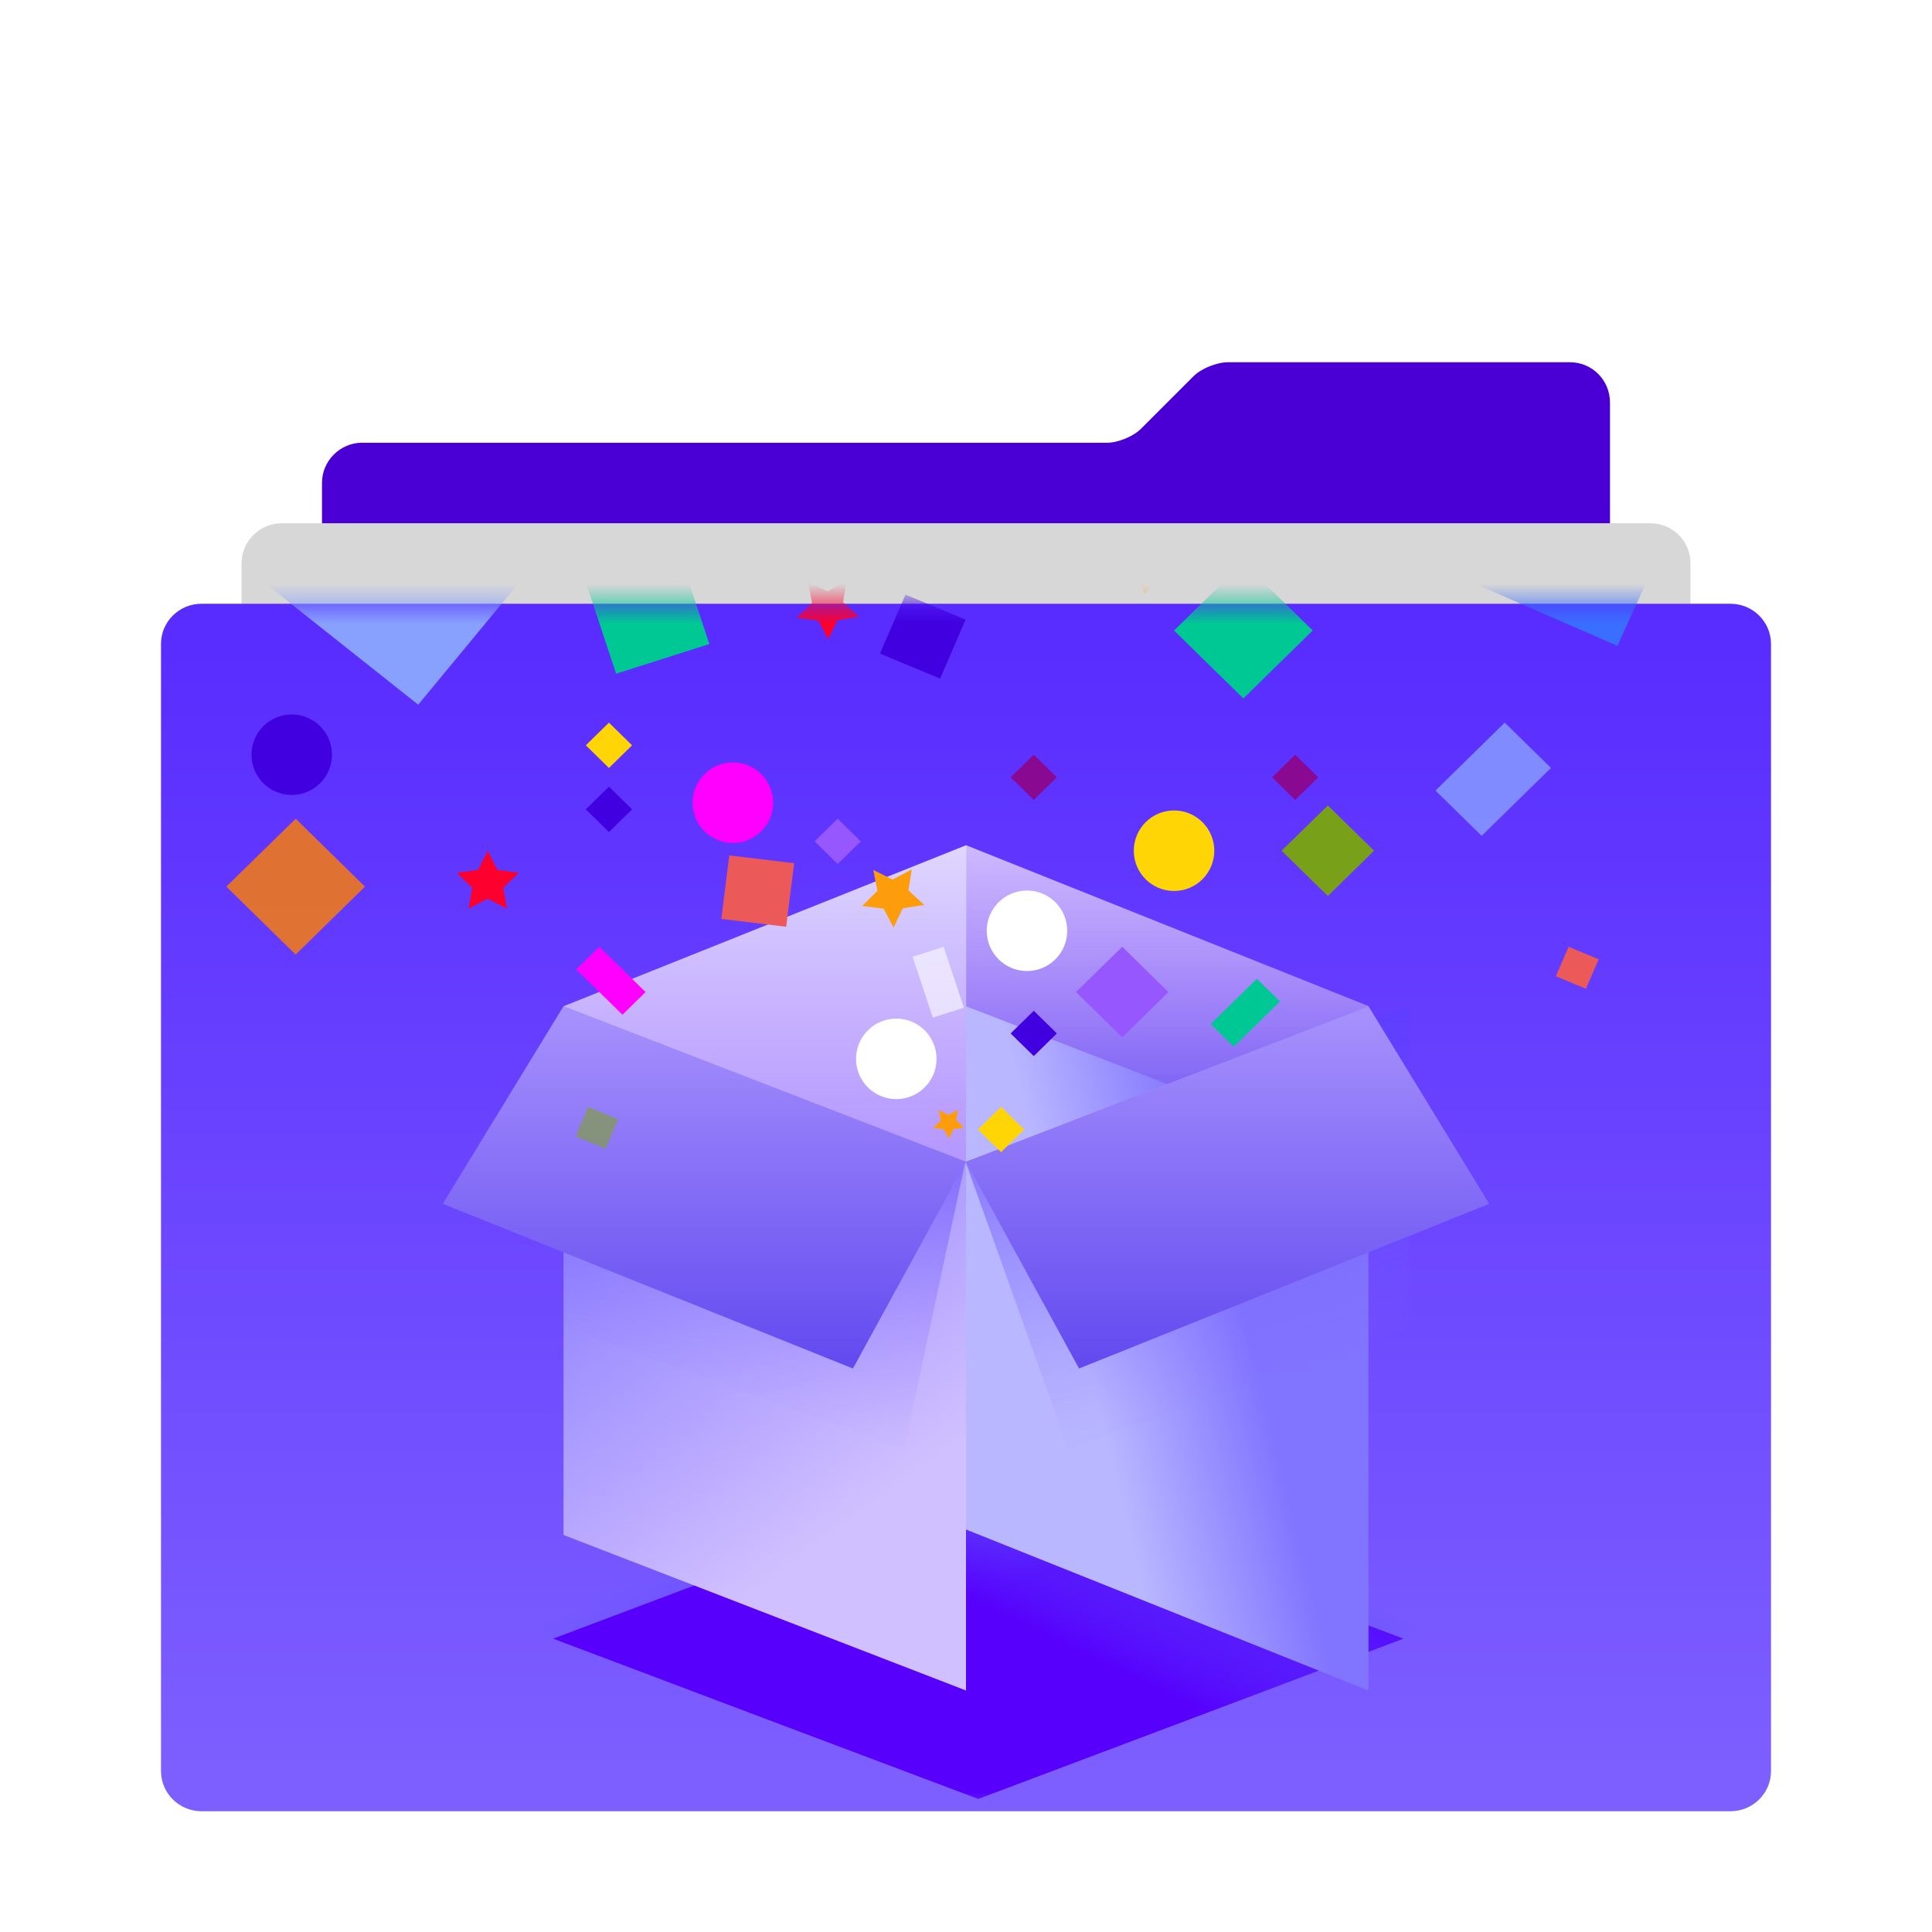 <svg xmlns="http://www.w3.org/2000/svg" xmlns:xlink="http://www.w3.org/1999/xlink" width="48" height="48" viewBox="0 0 48 48">
  <defs>
    <filter id="folder-applications-stack-a" width="132.5%" height="136.1%" x="-16.2%" y="-18.1%" filterUnits="objectBoundingBox">
      <feOffset dy="1" in="SourceAlpha" result="shadowOffsetOuter1"/>
      <feGaussianBlur in="shadowOffsetOuter1" result="shadowBlurOuter1" stdDeviation="1"/>
      <feColorMatrix in="shadowBlurOuter1" result="shadowMatrixOuter1" values="0 0 0 0 0   0 0 0 0 0   0 0 0 0 0  0 0 0 0.5 0"/>
      <feMerge>
        <feMergeNode in="shadowMatrixOuter1"/>
        <feMergeNode in="SourceGraphic"/>
      </feMerge>
    </filter>
    <linearGradient id="folder-applications-stack-c" x1="50%" x2="50%" y1="0%" y2="97.162%">
      <stop offset="0%" stop-color="#582BFF"/>
      <stop offset="100%" stop-color="#7D5FFF"/>
    </linearGradient>
    <path id="folder-applications-stack-b" d="M1.009,36 C0.452,36 -5.27498939e-13,35.553 -1.15716104e-12,35.002 L-3.31710181e-11,6.998 C-3.38012251e-11,6.447 0.449,6 1.009,6 L38.991,6 C39.548,6 40,6.447 40,6.998 L40,35.002 C40,35.553 39.551,36 38.991,36 L1.009,36 Z"/>
    <linearGradient id="folder-applications-stack-e" x1="66.942%" x2="46.177%" y1="57.088%" y2="40.586%">
      <stop offset="0%" stop-color="#5700FC"/>
      <stop offset="100%" stop-color="#5867FF" stop-opacity="0"/>
    </linearGradient>
    <linearGradient id="folder-applications-stack-f" x1="67.301%" x2="35.764%" y1="77.19%" y2="4.533%">
      <stop offset="0%" stop-color="#D1C0FF"/>
      <stop offset="100%" stop-color="#8375FF"/>
    </linearGradient>
    <linearGradient id="folder-applications-stack-g" x1="60.238%" x2="44.888%" y1="25.945%" y2="86.932%">
      <stop offset="0%" stop-color="#5C3FFF"/>
      <stop offset="100%" stop-color="#816AFF" stop-opacity=".054"/>
    </linearGradient>
    <linearGradient id="folder-applications-stack-h" x1="50%" x2="50%" y1="-22.147%" y2="100%">
      <stop offset="0%" stop-color="#B6A2FF"/>
      <stop offset="100%" stop-color="#6249F0"/>
    </linearGradient>
    <linearGradient id="folder-applications-stack-i" x1="50%" x2="50%" y1="0%" y2="392.791%">
      <stop offset="0%" stop-color="#FFF" stop-opacity=".8"/>
      <stop offset="100%" stop-color="#882AFF" stop-opacity=".117"/>
    </linearGradient>
    <linearGradient id="folder-applications-stack-j" x1="50%" x2="50%" y1="-22.147%" y2="100%">
      <stop offset="0%" stop-color="#CAA2FF" stop-opacity=".3"/>
      <stop offset="100%" stop-color="#6249F0"/>
    </linearGradient>
    <linearGradient id="folder-applications-stack-k" x1="31.376%" x2="67.301%" y1="55.584%" y2="40.499%">
      <stop offset="0%" stop-color="#B9B7FF"/>
      <stop offset="100%" stop-color="#8174FF"/>
    </linearGradient>
    <linearGradient id="folder-applications-stack-l" x1="62.412%" x2="43.803%" y1="25.986%" y2="86.868%">
      <stop offset="0%" stop-color="#5C3FFF"/>
      <stop offset="100%" stop-color="#816AFF" stop-opacity=".054"/>
    </linearGradient>
  </defs>
  <g fill="none" fill-rule="evenodd" filter="url(#folder-applications-stack-a)" transform="translate(4 8)">
    <path fill="#4A00D5" d="M25.652,0.348 C25.844,0.156 26.228,0 26.51,0 L35.005,0 C35.554,0 36,0.441 36,1.005 L36,32.99 L4,32.99 L4,2.996 C4,2.446 4.455,2 4.992,2 L23.506,2 C23.779,2 24.157,1.843 24.348,1.652 L25.652,0.348 Z"/>
    <path fill="#D7D7D7" d="M3,35 C2.448,35 2,34.562 2,34.004 L2,4.996 C2,4.446 2.455,4 3,4 L37,4 C37.552,4 38,4.438 38,4.996 L38,34.004 C38,34.554 37.545,35 37,35 L3,35 Z"/>
    <mask id="folder-applications-stack-d" fill="#fff">
      <use xlink:href="#folder-applications-stack-b"/>
    </mask>
    <use fill="url(#folder-applications-stack-c)" xlink:href="#folder-applications-stack-b"/>
    <g mask="url(#folder-applications-stack-d)">
      <g transform="translate(0 1)">
        <polygon fill="url(#folder-applications-stack-e)" points="0 27.045 20.305 34.69 30.867 30.712 10.562 23.068"/>
        <polygon fill="url(#folder-applications-stack-e)" points="9.743 27.045 30.047 34.69 40.61 30.712 20.305 23.068" transform="matrix(-1 0 0 1 50.352 0)"/>
        <g transform="translate(6.495 10.136)">
          <polygon fill="url(#folder-applications-stack-f)" points="3.505 4.864 13.505 8.727 13.505 21.864 3.505 18"/>
          <polygon fill="url(#folder-applications-stack-g)" points="3.505 4.864 13.495 8.691 11.966 15.864 3.505 12.842" opacity=".5"/>
          <polygon fill="url(#folder-applications-stack-h)" points="3.505 4.864 13.505 8.727 10.696 13.864 .505 9.773"/>
          <polygon fill="url(#folder-applications-stack-i)" points="3.505 4.864 13.505 8.727 23.505 4.864 13.505 .864"/>
          <polygon fill="url(#folder-applications-stack-j)" points="13.505 8.864 23.505 4.864 13.512 .864"/>
          <polygon fill="url(#folder-applications-stack-k)" points="13.505 4.864 23.505 8.727 23.505 21.864 13.505 17.864"/>
          <polygon fill="url(#folder-applications-stack-l)" points="13.495 4.864 24.505 8.73 21.957 15.864 13.495 12.842" opacity=".5" transform="matrix(-1 0 0 1 38 0)"/>
          <polygon fill="url(#folder-applications-stack-h)" points="16.505 4.864 26.505 8.727 23.696 13.864 13.505 9.773" transform="matrix(-1 0 0 1 40.01 0)"/>
        </g>
        <g transform="translate(1.624)">
          <ellipse cx="23.545" cy="11.136" fill="#FFD506" rx="1" ry="1"/>
          <ellipse cx="12.584" cy="9.943" fill="#FF00FE" rx="1" ry="1"/>
          <ellipse cx="1.624" cy="8.75" fill="#4000E0" rx="1" ry="1"/>
          <polygon fill="#4000E0" points="16.499 5.024 18.117 5.012 18.106 6.608 16.487 6.62" transform="rotate(23 17.302 5.816)"/>
          <polygon fill="#EB5959" points="33.161 13.648 33.97 13.642 33.964 14.44 33.155 14.446" transform="rotate(23 33.563 14.044)"/>
          <polygon fill="#4000E0" points="19.662 15.278 20.465 15.27 20.457 16.074 19.653 16.082" transform="rotate(45 20.06 15.676)"/>
          <polygon fill="#FFD506" points="18.85 17.665 19.653 17.657 19.645 18.46 18.841 18.468" transform="rotate(45 19.247 18.062)"/>
          <ellipse cx="19.891" cy="13.125" fill="#FFF" rx="1" ry="1"/>
          <ellipse cx="16.644" cy="16.307" fill="#FFF" rx="1" ry="1"/>
          <polygon fill="#8A0991" points="19.662 8.915 20.465 8.907 20.457 9.71 19.653 9.718" transform="rotate(45 20.06 9.312)"/>
          <polygon fill="#FFF" points="16.892 14.002 18.486 13.992 18.481 14.802 16.887 14.812" opacity=".6" transform="rotate(72 17.686 14.402)"/>
          <polygon fill="#4000E0" points="9.107 9.71 9.911 9.702 9.903 10.506 9.099 10.514" transform="rotate(45 9.505 10.108)"/>
          <polygon fill="#9757FF" points="14.79 10.506 15.594 10.497 15.586 11.301 14.782 11.309" transform="rotate(45 15.188 10.903)"/>
          <polygon fill="#FFD506" points="9.107 8.119 9.911 8.111 9.903 8.915 9.099 8.923" transform="rotate(45 9.505 8.517)"/>
          <polygon fill="#7DAC00" points="26.571 10.341 28.178 10.324 28.162 11.932 26.554 11.948" opacity=".9" transform="rotate(45 27.366 11.136)"/>
          <polygon fill="#8A0991" points="26.157 8.915 26.96 8.907 26.952 9.71 26.148 9.718" transform="rotate(45 26.554 9.312)"/>
          <polygon fill="#00C894" points="24.922 14.362 25.726 14.354 25.71 15.961 24.906 15.97" transform="rotate(45 25.316 15.162)"/>
          <polygon fill="#9757FF" points="21.462 13.852 23.069 13.836 23.053 15.443 21.445 15.46" transform="rotate(45 22.257 14.648)"/>
          <polygon fill="#00C894" points="24.074 4.472 26.485 4.447 26.46 6.858 24.049 6.883" transform="rotate(45 25.267 5.665)"/>
          <polygon fill="#396EFF" points="31.524 1.441 35.569 1.41 35.539 5.401 31.493 5.432" transform="rotate(24 33.531 3.421)"/>
          <polygon fill="#88A1FF" points="1.976 1.712 6.788 1.76 6.836 6.592 2.025 6.544" transform="rotate(-51 4.406 4.152)"/>
          <polygon fill="#FF8100" fill-opacity=".8" points=".529 10.835 2.94 10.811 2.915 13.222 .504 13.246" transform="rotate(45 1.722 12.028)"/>
          <polygon fill="#7DAC00" points="8.804 17.625 9.614 17.62 9.608 18.418 8.798 18.423" opacity=".5" transform="rotate(23 9.206 18.022)"/>
          <polygon fill="#FF00FE" points="8.754 13.973 10.362 13.956 10.354 14.76 8.746 14.776" transform="rotate(45 9.554 14.366)"/>
          <polygon fill="#FE002E" points="6.495 12.33 6.018 12.575 6.109 12.055 5.723 11.686 6.256 11.61 6.495 11.136 6.734 11.61 7.267 11.686 6.881 12.055 6.972 12.575"/>
          <polygon fill="#FE002E" points="14.899 5.508 14.427 5.751 14.513 5.228 14.126 4.853 14.655 4.781 14.887 4.306 15.128 4.786 15.659 4.868 15.279 5.235 15.375 5.761" transform="rotate(-37 14.892 5.033)"/>
          <polygon fill="#FE9D0B" points="16.523 12.667 16.051 12.91 16.137 12.387 15.75 12.012 16.279 11.94 16.511 11.465 16.752 11.945 17.283 12.027 16.903 12.394 16.999 12.92" transform="rotate(-37 16.516 12.193)"/>
          <polygon fill="#FE9D0B" points="22.754 4.204 22.047 4.569 22.175 3.783 21.595 3.221 22.388 3.114 22.736 2.401 23.099 3.12 23.894 3.243 23.325 3.795 23.468 4.583" transform="rotate(-37 22.744 3.492)"/>
          <polygon fill="#FE9D0B" points="17.923 18.105 17.687 18.227 17.73 17.965 17.537 17.777 17.801 17.742 17.917 17.504 18.038 17.744 18.303 17.785 18.113 17.969 18.161 18.232" transform="rotate(-37 17.92 17.868)"/>
          <polygon fill="#88A1FF" points="30.683 8.163 32.291 8.147 32.266 10.558 30.659 10.574" opacity=".8" transform="rotate(45 31.475 9.36)"/>
          <polygon fill="#00C894" points="9.243 4.032 11.673 4.047 11.688 6.438 9.257 6.423" transform="rotate(-18 10.465 5.235)"/>
          <polygon fill="#EB5959" points="12.392 11.345 14.015 11.341 14.011 12.932 12.388 12.936" transform="rotate(7 13.201 12.139)"/>
        </g>
      </g>
    </g>
  </g>
</svg>
